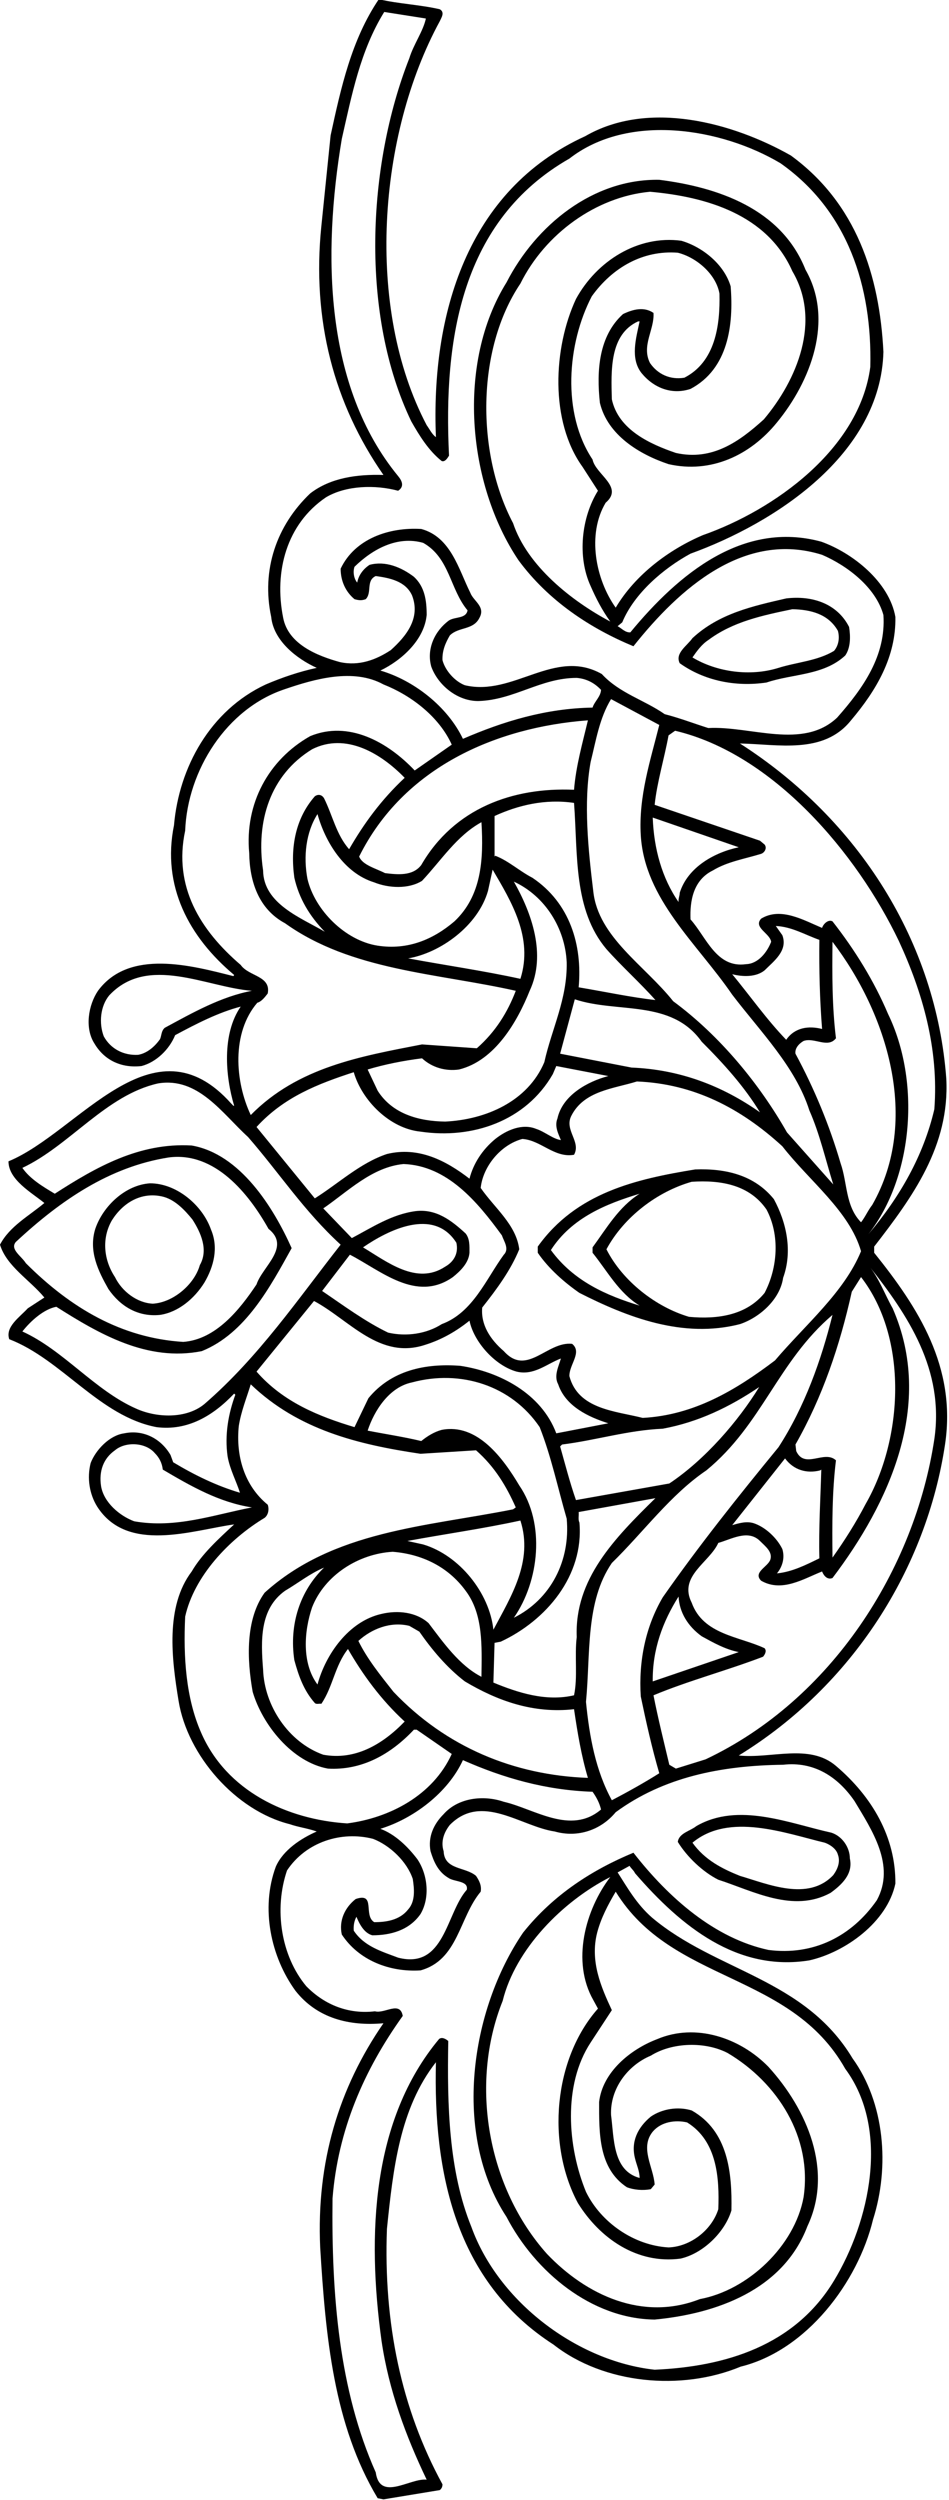 <?xml version="1.0" encoding="UTF-8"?>
<svg xmlns="http://www.w3.org/2000/svg" xmlns:xlink="http://www.w3.org/1999/xlink" width="246pt" height="648pt" viewBox="0 0 246 648" version="1.1">
<g id="surface1">
<path style=" stroke:none;fill-rule:nonzero;fill:rgb(0%,0%,0%);fill-opacity:1;" d="M 200.602 310.801 C 195.602 304.602 188.199 302.801 180.199 303.102 C 164.898 305.602 149.398 309.102 139.398 323.102 L 139.398 324.699 C 142.199 328.801 146.301 332.398 150.199 335.102 C 162.602 341.398 177 347 191.801 343.199 C 196.898 341.5 202.199 336.801 203 331.199 C 205.5 324.301 203.898 316.898 200.602 310.801 Z M 142.801 324 C 148.199 315.602 157.199 312 165.801 309.398 C 160.398 312.801 157.199 318.398 153.602 323.301 L 153.602 324.699 C 157.398 329.398 160.398 335.102 165.801 338.398 C 157.301 335.801 148.699 332.102 142.801 324 Z M 198.199 335.102 C 193.5 340.898 186 342 178.602 341.301 C 170.102 338.801 161.398 332.102 157.199 323.801 C 161.801 315.301 170.5 308.801 179.301 306.301 C 186.898 305.801 194.301 307.102 198.699 313.5 C 202.199 320.102 201.602 328.602 198.199 335.102 "/>
<path style=" stroke:none;fill-rule:nonzero;fill:rgb(0%,0%,0%);fill-opacity:1;" d="M 53 332.398 C 55.398 328.301 56.699 323.398 54.699 318.699 C 52.5 312.398 45.801 306.699 38.898 306.699 C 32.5 307.102 26.699 312.602 24.699 318.5 C 22.898 324.301 25.5 329.5 28.102 334.102 C 31.199 338.602 35.801 341.398 41.5 340.801 C 46.199 340.102 50.398 336.602 53 332.398 Z M 39.602 337.898 C 35.5 337.699 31.602 334.699 29.801 331 C 26.898 326.602 26.301 321 29 316.301 C 31.898 311.699 36.602 308.898 42 310.102 C 45.199 310.801 47.801 313.5 49.898 316.102 C 52 319.398 54.102 323.898 51.801 327.898 C 50.398 332.898 44.898 337.602 39.602 337.898 "/>
<path style=" stroke:none;fill-rule:nonzero;fill:rgb(0%,0%,0%);fill-opacity:1;" d="M 245 374.199 C 247.898 354.301 238.102 339 226.602 324.699 L 226.602 323.102 C 236.602 310.199 246.199 297 245.301 279.602 C 242.699 244.301 222.699 212.5 191.801 192.699 C 201.699 192.898 213.5 195.602 220.602 186.699 C 227.199 178.898 232.301 170.199 232.102 159.898 C 230.5 150.801 221 143.301 212.898 140.398 C 192.699 134.898 176 148.602 163.398 163.898 C 162.102 164 161.199 162.898 160.102 162.301 L 161.301 161.301 C 164.398 153.801 172 147.301 179 143.5 C 200.801 135.602 228.301 117.801 229 91.199 C 228 71.398 222 52.699 205 40.301 C 190 31.801 168.102 25.801 151.699 35.301 C 121 49.301 111.699 81.699 113 113.301 C 112 112.602 111.398 111.301 110.602 110.199 C 94.602 79.801 98 34.898 114 5.5 C 114.398 4.602 115.398 3.199 114 2.398 C 108.801 1.199 103.301 1 98.199 -0.199 C 91.102 10.301 88.398 22.699 85.699 35.102 L 83.301 58.602 C 80.801 83 86.602 104.699 99.398 123.102 C 92.602 122.898 85.699 123.801 80.398 127.898 C 71.699 136.199 67.699 147.699 70.301 159.898 C 70.898 166 76.801 170.699 82.102 173.102 C 77.5 174.102 73.102 175.602 68.898 177.398 C 54.5 184.102 46.398 198.898 45.102 213.898 C 41.898 229.699 49 242.898 60.699 252.699 L 60.5 253 C 49.801 250.301 33.5 245.801 25.398 256.801 C 22.898 260.5 21.898 266.5 24.5 270.5 C 27.102 274.898 31.602 276.898 36.699 276.301 C 40.5 275.301 43.898 272 45.398 268.301 C 50.801 265.398 56.602 262.398 62.398 260.898 C 57.5 268 58.398 278.898 60.699 286.602 C 60.398 286.699 60.199 286.199 60 286.102 C 39.602 263.102 20.398 293.5 2.199 301 C 2.199 305.801 8.199 309.102 11.5 311.801 C 7.602 315.102 2.5 317.801 0 322.602 C 1.699 328.199 7.699 331.699 11.5 336.301 L 7.199 339.102 C 5.102 341.398 1.301 343.898 2.398 347.102 C 16.102 352.398 25.801 367.102 40.602 369.898 C 48.602 370.898 55.199 367 60.699 361.199 L 61 361.5 C 59.199 366.398 58.199 371.898 59 377.5 C 59.602 380.898 61.301 384 62.199 386.898 C 56.102 385.102 50.398 382.301 44.898 379 L 44.199 377.102 C 41.602 372.699 37 370.5 32.199 371.5 C 28.398 372 24.801 375.801 23.5 379.199 C 22.5 383.102 23.199 387.301 25.199 390.5 C 33 402.699 49.898 396.602 60.699 395.102 C 56.699 398.801 52.301 402.801 49.699 407.301 C 42.801 416.398 44.5 430 46.301 440.898 C 48.602 455 61.102 469.301 75.102 472.801 C 77.398 473.602 79.898 473.898 82.102 474.699 C 78 476.5 73.398 479.5 71.5 483.801 C 67.5 494.602 70.199 507.199 76.602 516 C 82.199 523.102 90.5 525.199 99.398 524.398 C 87.801 541.199 82 560.402 83 582.5 C 84.398 605.602 86.5 628.5 97.898 647.5 L 99.398 647.801 L 114 645.398 C 114.5 645 114.699 644.5 114.699 643.898 C 104 624.301 99.398 602.102 100.301 577.699 C 101.898 562.199 103.602 546.5 113 534.5 C 112.301 563.098 118 591.301 143.5 607.699 C 156.5 617.898 176.602 619.801 192 613.398 C 209.102 609.199 222.398 591.5 226.301 575.301 C 230.699 561.5 229.301 545 221 533.5 C 208.5 512.699 185.602 511 169 497 C 165 493.5 162.602 489.199 160.102 485.301 L 163.199 483.602 C 163.602 484.301 164.301 484.801 164.602 485.5 C 176.602 499.398 191.199 511.102 209.801 508.102 C 219.102 506 230 498.199 232.102 488.199 C 232.199 476.199 226.102 465.699 216.699 457.699 C 209.801 451.801 199.898 455.898 191.5 455 C 221 436.898 240.199 406.5 245 374.199 Z M 233 243.898 C 239.102 257.102 243.398 271.801 242.199 287.5 C 239.398 299.5 233.301 310.199 225.102 319.898 C 236.898 304.801 238.602 280.102 230.199 262.801 C 226.602 254.301 221.602 246.199 215.801 238.801 C 214.699 238.199 213.398 239.5 213.102 240.5 C 208.301 238.5 202.398 235 197.301 238.102 C 195.199 240.398 199.602 241.898 199.898 244.102 C 198.898 246.699 196.602 249.801 193.398 249.898 C 185.699 251 183.102 242.898 179 238.301 C 178.801 233.5 179.699 228.102 184.801 225.602 C 188.602 223.301 193.102 222.602 197.301 221.301 C 198.199 221 198.898 219.801 198.199 218.898 L 197 217.898 L 169.699 208.602 C 170.301 202.801 172.199 196.602 173.301 190.602 L 175 189.398 C 200.398 195.398 222.102 221.102 233 243.898 Z M 206.398 376.102 L 206.199 374.398 C 213.199 362.102 217.699 348.801 220.801 334.801 L 223.199 331 C 235.5 346.898 234.102 372.898 224.398 389.801 C 221.898 394.602 219 399.199 215.801 403.699 C 215.699 395.102 215.699 386.602 216.699 378.5 C 213.699 375.699 208.602 380.898 206.398 376.102 Z M 212.398 403.898 C 208.898 405.602 205.398 407.398 201.398 407.801 C 202.801 406.102 203.5 403.801 202.801 401.5 C 201.398 398.602 198.398 395.801 195.398 394.801 C 193.5 394.199 191.5 394.801 189.801 395.301 L 203.5 378 C 205.699 381 209.102 382 212.602 381.102 L 212.898 380.898 C 212.699 388.102 212.199 396.102 212.398 403.898 Z M 171.801 414 C 167.398 421.5 165.5 430.398 166.102 439.699 C 167.5 446.398 169 453.102 170.898 459.602 C 167.102 462 162.801 464.398 158.602 466.602 C 154.398 458.898 152.801 450.199 151.898 441.102 C 153.102 428.699 151.699 415.199 158.602 405.102 C 166.801 397.102 173.801 387.398 183.102 381.102 C 197.602 369.199 201.602 352.898 215.801 340.801 C 212.898 352.5 208.602 364.602 201.801 375.102 C 191.301 387.898 181.102 400.699 171.801 414 Z M 175.898 413.801 C 176.102 417.898 178.301 421.5 181.898 424.102 C 185 425.801 188 427.5 191.5 428.199 L 169.199 435.801 C 169.102 427.5 171.801 420.301 175.898 413.801 Z M 111.602 479.801 C 112.398 482.398 113.5 485.102 116.199 486.699 C 117.699 487.801 121.5 487.398 121 489.801 C 115.602 495.898 115.301 510.5 103.199 507.398 C 99 505.801 94.398 504.5 91.699 500.398 C 91.602 499.102 91.801 497.898 92.398 496.801 C 93.102 498.5 94.301 501 96.5 501.602 C 101.102 501.602 106 500.398 109 496.102 C 111.5 491.898 110.898 485.898 108.199 481.898 C 105.699 478.602 102.398 475.398 98.602 474 C 107.102 471.398 116.102 464.699 120 456.199 C 130.398 460.801 141.398 464 153.602 464.398 C 154.602 465.801 155.398 467.301 155.801 469 C 147.898 475.699 138.5 468.801 130.602 467 C 125.398 465.199 118.801 465.898 115 470.199 C 112.398 472.801 110.898 476.102 111.602 479.801 Z M 117.398 331 C 119.398 329.398 121.5 327.301 121.699 324.699 C 121.699 322.898 121.801 321.102 120.699 319.699 C 117 316.301 113.102 313.301 107.801 313.898 C 101.602 314.699 96.5 318.102 91.199 320.898 L 83.801 313.199 C 90.199 308.801 96.398 302.5 104.602 301.699 C 115.898 302.102 123.699 311.398 130.102 320.199 C 130.602 321.699 132.102 323.699 130.602 325.199 C 126 331.5 122.602 340.199 114.5 343.199 C 110.602 345.699 105.398 346.5 100.602 345.398 C 94.602 342.5 89.102 338.398 83.5 334.602 L 90.699 325.199 C 98.699 329.301 107.898 337.699 117.398 331 Z M 94.102 323.301 C 100.5 318.898 112.398 312.801 118.301 322.102 C 118.898 324.801 117.699 327 115.398 328.301 C 108 333.199 100.301 327 94.102 323.301 Z M 111.801 172.801 C 113.602 177.699 118.699 181.801 124.102 181.699 C 133.301 181.398 140.199 175.699 149.5 175.699 C 151.898 175.898 154 176.898 155.801 178.801 C 155.699 180.602 154.102 181.801 153.602 183.398 C 141.398 183.602 130.398 187 120 191.5 C 116 183.102 107.199 176.301 98.602 173.801 C 104.199 171.102 110 165.801 110.602 159.398 C 110.602 155.602 110.102 152.102 107.301 149.5 C 104 147 99.898 145.301 95.801 146.398 C 94.102 147.5 92.898 149.199 92.602 151 C 91.801 150.102 91.398 148.301 91.898 146.898 C 96.602 142.301 103 138.801 109.699 140.699 C 116.602 144.602 116.602 152.699 121.199 158.199 C 120.801 160.398 118 159.801 116.398 160.801 C 112.699 163.5 110.5 168.199 111.801 172.801 Z M 166.102 216.5 C 167.102 233.102 180.699 244.5 189.801 257.801 C 197.199 267.5 206.199 276.5 209.801 287.801 C 212.5 293.898 214 300.602 216 307 L 204 293.5 C 196.898 281 186.699 268.5 174.5 259.5 C 167.102 250.199 155.102 242.898 153.801 231.102 C 152.5 220.398 151.199 208.102 153.102 197.5 C 154.5 191.898 155.398 186.102 158.398 181.199 L 170.898 187.898 C 168.602 197.102 165.5 206.398 166.102 216.5 Z M 169.199 211.898 L 191.5 219.602 C 185.301 220.898 178.301 224.699 176.199 231.398 C 176.199 232.199 175.801 232.898 175.898 233.801 C 171.602 227.602 169.5 220 169.199 211.898 Z M 202.801 242.398 L 201.102 240 C 205.301 240.199 208.699 242.301 212.398 243.602 C 212.301 251.398 212.5 259.102 213.102 266.699 C 209.602 265.801 206 266.301 203.801 269.5 C 198.699 264.199 194.5 258.199 189.801 252.5 C 192.5 253.199 196 253.301 198.199 251.5 C 200.602 249.102 204.301 246.398 202.801 242.398 Z M 149.5 424.301 C 148.898 429.199 149.801 434.699 148.801 439.398 C 141.5 441.102 134.199 438.699 127.898 436.102 L 128.199 425.801 L 129.801 425.5 C 141.602 420 151.398 408.398 150.199 394.602 C 149.801 393.898 150.102 392.801 150 391.898 C 156.602 390.699 163.301 389.5 169.898 388.301 C 159.301 398.699 148.898 409.301 149.5 424.301 Z M 149.301 388.801 C 147.699 384.199 146.5 379.5 145.199 374.898 L 145.699 374.398 C 154.5 373.301 162.699 370.699 171.801 370.301 C 181 368.602 189.102 364.699 196.801 359.5 C 191.398 368.301 182.801 378.301 173.5 384.5 Z M 166.602 367.5 C 159.5 365.699 149.898 365.301 147.602 356.699 C 147.5 353.699 151 350.5 148.301 348.301 C 141.801 347.602 136.602 356.898 130.602 350.199 C 127 347.102 124.602 343.301 125 338.898 C 128.801 334.102 132.398 329.199 134.602 323.801 C 133.801 317.398 128.199 313.102 124.602 307.898 C 125.199 302.301 129.801 296.699 135.398 295.199 C 140.199 295.5 143.699 300.199 148.801 299.301 C 150.699 295.898 146.199 292.898 148.102 289.199 C 151.398 282.699 159 282.199 165.102 280.301 C 179.801 280.898 192 287.199 202.801 297.102 C 209.801 306.102 220.199 313.898 223.199 324.301 C 218.801 335 208.801 343.301 200.898 352.602 C 190.602 360.398 179.801 366.801 166.602 367.5 Z M 138 227.5 C 134.699 225.801 131.801 223.102 128.398 221.801 L 128.199 222 L 128.199 211.5 C 134.301 208.699 141.301 207 148.801 208.102 C 149.801 221.5 148.602 235.801 157.199 246 C 161.199 250.5 165.898 254.699 169.898 259.199 C 163.602 258.5 156.602 257 150 255.898 C 151 244.898 147.699 234 138 227.5 Z M 181.898 270 C 187.699 275.801 193 281.699 197 288.301 C 187.199 281.398 176.199 277.199 163.699 276.699 L 145.199 273.102 L 149 259 C 160 262.699 174 258.898 181.898 270 Z M 152.398 186.699 C 151 192.602 149.301 198.5 148.801 204.699 C 132.898 204 117.699 209.5 109.199 224.199 C 107 227.102 103.102 226.699 99.801 226.301 C 97.5 225.102 93.898 224.199 93.102 222 C 104.602 198.898 128.5 188.5 152.398 186.699 Z M 90.5 220.102 C 87.199 216.398 86.199 211.301 84 206.898 C 83.398 205.898 82.398 205.801 81.602 206.398 C 76.602 212.102 75.199 219.602 76.301 227.5 C 77.5 232.801 80.199 237.398 84.199 241.5 C 78.102 237.898 68.301 234.301 68.199 225.602 C 66.301 212.898 70 200.898 80.898 194.199 C 89.602 189.801 98.699 195.199 104.898 201.602 C 98.801 207.301 94.301 213.5 90.5 220.102 Z M 79.699 227.801 C 78.602 222 79.301 215.699 82.301 211 C 84.301 218.199 89.199 226.301 97 228.699 C 100.699 230.199 105.898 230.5 109.398 228.301 C 114.301 223.102 118.398 216.602 124.801 213.102 C 125.398 222.898 124.801 232.199 117.801 238.801 C 112.301 243.5 105.699 246.301 97.898 245.102 C 89.5 243.801 81.602 235.898 79.699 227.801 Z M 126.5 230.898 L 127.699 225.398 C 132.5 233.602 138.301 243 134.898 253.699 C 125.301 251.602 115.5 250.199 105.801 248.398 C 114.102 247 123.898 240 126.5 230.898 Z M 137.301 256.801 C 141.699 247.398 137.801 236.602 133.199 228.5 C 141.398 232.301 146.5 240.699 146.898 249.398 C 147.102 258.898 143 266.699 141.102 275.301 C 136.801 285.5 125.898 290.199 115.398 290.699 C 108.5 290.602 101.699 288.699 97.898 282.699 L 95.301 277.199 C 99.602 275.898 104.602 274.898 109.398 274.301 C 112 276.699 115.5 277.699 119 277.199 C 128.301 274.898 134.102 264.801 137.301 256.801 Z M 109 293.301 C 122.398 295.301 136.301 290.602 143.301 278.398 L 144.199 276.301 L 157.699 278.898 C 152.301 280.301 145.801 283.898 144.5 289.898 C 143.699 291.898 144.699 293.801 145.398 295.5 C 143.301 295.199 141.199 293.301 139 292.602 C 135.398 291.102 131.301 292.898 128.398 295.199 C 125 298 122.699 301.602 121.699 305.5 C 115.602 300.801 108.5 297.102 100.301 299.102 C 93.398 301.398 87.801 306.699 81.602 310.602 L 66.5 292.102 C 73.602 284.301 82.5 280.898 91.699 277.898 C 93.801 285.199 101 292.5 109 293.301 Z M 110.398 348.5 C 114.5 347.199 118.199 345.102 121.699 342.301 C 122.801 347.699 128.199 353.898 133.898 355.5 C 138.398 356.602 141.699 353.5 145.398 352.102 C 144.801 354.199 143.5 356.602 144.699 358.801 C 146.602 364.5 152.602 367.301 157.699 368.898 L 144.199 371.5 C 140.301 361.102 129.398 355.5 119.301 354 C 110.199 353.301 101.398 355.199 95.5 362.398 L 91.898 369.898 C 82.602 367.102 73.398 363.398 66.5 355.5 L 81.398 337.199 C 90.602 342.102 98.398 352.602 110.398 348.5 Z M 106.801 358.301 C 119.398 354.898 132.602 359.102 139.898 369.898 C 142.898 377.5 144.602 385.699 146.898 393.602 C 147.898 404.5 142.801 414.5 133.199 419.301 C 139.801 409.801 141.398 394.898 134.602 385 C 130.5 378.102 123.801 368.801 114.5 370.602 C 112.602 371.102 110.801 372.199 109.199 373.5 C 104.602 372.398 99.898 371.699 95.301 370.801 C 97 365.602 100.898 359.5 106.801 358.301 Z M 134.898 394.102 C 138.301 404.699 132.398 413.898 127.898 422.398 C 126.898 412.898 119.102 403.102 109.699 400.301 L 105.602 399.398 C 115.301 397.602 125.301 396.199 134.898 394.102 Z M 120.699 412.301 C 125.301 418.398 124.898 426.602 124.801 434.602 C 119.102 431.699 114.898 425.699 111.102 420.699 C 107.898 417.801 103.102 417.301 98.898 418.301 C 90.398 420.199 84.398 428.801 82.301 436.602 C 78.199 431.102 78.801 422.801 80.898 416.602 C 84.199 408.199 93 402.699 101.801 402.199 C 109.301 402.801 116.102 406 120.699 412.301 Z M 76.301 430.301 C 77.398 434.301 78.699 438.102 81.602 441.398 C 82 441.801 82.699 441.5 83.301 441.602 C 86.301 437.199 86.801 431.699 90.199 427.398 C 94 434 98.699 440.5 104.898 446.199 C 99.102 452.199 92 456.301 83.801 454.801 C 74.801 451.602 68.5 442.102 68.199 432.699 C 67.602 425.199 67.301 417 73.898 412.301 C 77.301 410.301 80.398 407.801 84 406.301 C 77.801 412.301 74.898 421 76.301 430.301 Z M 102 438.5 C 98.602 434.199 95.199 430 92.898 425.301 C 96.301 422.199 101.199 420.199 106.102 421.398 L 108.699 422.898 C 111.898 427.5 115.801 432.199 120.5 435.801 C 128.898 440.801 138.199 444.199 148.801 443 C 149.699 449.102 150.699 455.102 152.398 460.801 C 133.301 460.102 115.699 452.898 102 438.5 Z M 217.898 301.5 C 215 291.602 211.102 282.199 206.199 273.102 C 206 271.699 207.102 270.5 208.301 269.801 C 211.102 268.801 214.602 271.801 216.699 269.102 C 215.699 261 215.699 252.602 215.801 244.102 C 229.898 262.602 238.699 290.199 226.102 312.301 C 225 313.699 224.301 315.398 223.199 316.801 C 219.102 312.602 219.699 306.602 217.898 301.5 Z M 73.398 160.102 C 71 148.102 74.301 135.801 84.5 128.898 C 89.699 125.801 97.301 125.602 103.199 127.199 C 104.898 126.102 104.199 124.602 103.199 123.398 C 84.102 100.102 83.602 65.898 88.602 36 C 91.199 24.602 93.398 13.102 99.602 3.102 L 110.398 4.801 C 109.699 8.102 107.199 11.5 106.102 15.102 C 95.102 43.102 93.398 81.699 106.602 109.199 C 108.699 112.898 111.102 116.801 114.5 119.5 C 115.398 119.801 116 118.699 116.398 118.102 C 114.898 87.801 119.602 57.102 147.602 41.102 C 162.898 29.199 187 33.199 202.301 42.301 C 219.801 54.602 226.102 74.301 225.602 95.102 C 222.801 116.398 200.699 132.199 182.199 138.699 C 173.5 142.398 164.699 148.898 159.602 157.5 C 154.398 150.199 152.102 138.5 157 130.301 C 161.801 126.199 154.398 123 153.602 119.102 C 145.602 107.102 147 89.102 153.398 76.801 C 158.699 69.398 166.602 64.801 175.699 65.5 C 180.5 66.699 185.602 71 186.5 76.102 C 186.699 84.398 185.398 93.801 177.398 97.898 C 173.699 98.5 170.5 97 168.5 94.102 C 166.199 89.602 169.699 85.398 169.398 81.102 C 166.898 79.398 164 80.199 161.5 81.398 C 155.199 87.102 154.602 96.102 155.5 104.398 C 157.5 112.801 165.801 117.801 173.301 120.301 C 184.301 122.801 194.5 118 201.398 109.5 C 210.102 98.898 216.301 83 208.801 69.898 C 202.5 54 185.898 48.5 170.898 46.602 C 153.699 46.301 138.898 58.398 131.301 73.199 C 118.301 94.102 121.102 125.398 134.398 145.199 C 142.199 155.801 153.102 162.898 164.199 167.5 C 176.199 152.398 193 137.5 213.102 143.801 C 219.602 146.602 227 152.199 229 159.398 C 229.699 169.898 223.801 178.301 217 186 C 208.102 194.398 194.602 188.102 183.602 188.699 C 179.801 187.5 176.199 186.102 172.301 185.102 C 167 181.398 160.602 179.699 156 174.699 C 143.801 167.801 133.102 180.602 120.5 177.602 C 117.898 176.602 115.398 173.801 114.699 171.102 C 114.602 168.602 115.5 166.602 116.602 164.699 C 118.898 162.398 122.699 163.398 124.301 160.102 C 125.898 157.199 122.699 155.801 121.898 153.602 C 118.898 147.602 116.898 139.199 109.199 137.102 C 100.898 136.602 92 139.602 88.301 147.398 C 88.301 150.602 89.602 153.398 91.898 155.301 C 93 155.602 93.699 155.699 94.801 155.301 C 96.5 153.602 94.801 150.5 97.398 149.301 C 101 149.801 105.102 150.602 106.801 154.301 C 109.102 160.199 105.301 164.898 101.301 168.5 C 97.5 171 93.102 172.699 88.102 171.602 C 82.301 170 74.699 167 73.398 160.102 Z M 166.301 96.699 C 169.5 100.602 174.199 102.398 179 100.801 C 188.801 95.602 190.199 84.199 189.398 74.199 C 187.699 68.5 182.102 64 176.602 62.398 C 165.398 60.898 154.699 67.602 149.301 77.5 C 143.398 90.199 142.5 109.199 151 121 L 155 127.199 C 150.699 134.102 149.602 144.301 153.102 151.898 C 154.5 155.102 156.102 158.199 158.199 161.102 C 148.199 155.801 136.699 146.699 133 135.602 C 123.5 117.602 123.398 90.602 134.898 73.5 C 141.301 60.602 154.5 51 168.5 49.699 C 183.102 51 198.898 55.602 205.398 70.301 C 213 83.199 206.602 98.5 198 108.699 C 191.602 114.5 184.602 119.5 175.199 117.398 C 168.5 115.102 160.301 111.398 158.602 103.5 C 158.398 96 158 86.699 165.398 83.301 L 165.801 83.301 C 164.898 87.602 163.301 92.898 166.301 96.699 Z M 42.699 266.398 C 41.801 267.199 41.898 268.301 41.5 269.301 C 40.102 271.301 38.102 273 35.801 273.398 C 32.102 273.602 28.699 271.898 26.898 268.602 C 25.602 265.199 26 260.801 28.301 258 C 38.301 247.301 53.5 255.898 65.301 256.801 C 57.301 258.301 49.898 262.5 42.699 266.398 Z M 66.699 259.898 C 67.801 259.602 68.699 258.398 69.398 257.5 C 70.301 252.898 64.5 253.102 62.398 250.102 C 51.898 241.102 44.898 229.801 48 215.301 C 48.602 199.699 58.699 183.602 73.898 178.602 C 81.5 176 91.602 173.102 99.398 177.398 C 106.5 180.199 113.801 185.699 117.102 193 L 107.5 199.699 C 100.398 192.199 90.301 186.699 80.398 190.801 C 69.602 196.898 63.398 208.301 64.602 221.102 C 64.699 228.398 67 235.602 73.898 239.301 C 91.102 251.602 113.199 252.199 133.699 256.801 C 131.602 262.301 128.5 267.398 123.602 271.699 L 109.398 270.699 C 93.398 273.801 77.199 276.602 65 289 C 60.898 280.301 60 267.699 66.699 259.898 Z M 6.699 327.398 C 5.602 325.602 2.5 323.801 4.102 321.898 C 15.801 311 28.5 302.398 43.699 300 C 55.699 298.398 64.5 309.398 69.602 318.5 C 75.5 323.199 68 328.301 66.5 332.898 C 62.102 339.5 55.898 347.199 47.5 347.801 C 31.5 346.801 18.301 339 6.699 327.398 Z M 53 363.898 C 48.301 367.801 40.602 367.5 35.301 365.102 C 24.602 360.398 16.398 349.898 5.801 345.102 C 8 342.301 11.398 339.301 14.602 338.699 C 25.801 345.801 38.199 353 52.301 350.199 C 63.699 345.602 70.102 333.398 75.602 323.5 C 70.898 313 62.301 299.102 49.699 296.898 C 36.102 296.102 24.898 302.5 14.199 309.398 C 11.199 307.602 7.801 305.602 5.801 302.699 C 18.102 296.898 27.5 283.801 41 280.801 C 51.398 279.102 57.602 288.602 64.301 294.699 C 72.398 304 78.801 313.898 88.301 322.602 C 77.301 336.602 67.102 351.699 53 363.898 Z M 34.801 394.301 C 31 392.898 26.898 389.398 26.199 385.199 C 25.602 381.301 26.801 378 29.801 375.898 C 32.5 373.602 37.699 373.801 40.102 376.602 C 41.301 377.801 42 379.199 42.199 380.898 C 49.5 385.199 56.801 389.398 65.301 390.699 C 55.398 392.602 45.602 396.199 34.801 394.301 Z M 52.102 449 C 48.199 440.102 47.5 429.5 48 419 C 50.301 408.602 59.301 399 68.602 393.398 C 69.602 392.602 69.801 391.102 69.398 390 C 63.398 385.102 61.102 377.5 61.898 369.602 C 62.5 365.801 63.898 362.398 65 358.801 C 77.301 370.602 92.801 374.398 109 376.801 L 123.398 375.898 C 128.301 380.199 131.301 385.301 133.699 390.699 L 133 391.199 C 110.398 395.699 86.398 396.699 68.602 412.801 C 63.602 419.699 64 430.102 65.5 438.5 C 68 447 75.699 456.699 85 458.398 C 93.699 458.898 101.199 454.801 107.301 448.301 L 108 448.301 L 117.102 454.602 C 112.199 465.398 100.898 471.199 90 472.602 C 74.5 471.602 58.699 464.301 52.102 449 Z M 203 457.398 C 210.898 456.5 217.102 460.398 221.5 466.801 C 226 474.301 232.199 483.5 227.301 492.5 C 220.699 502 210.699 506.898 199.199 505.398 C 185.301 502.398 173.398 492 164.199 480.199 C 153.602 484.602 143.5 491 135.602 500.898 C 121.898 521 117.199 553.098 131.301 574.598 C 138.699 588.801 153.301 601 169.699 601.199 C 185.602 599.699 203 593.602 209.301 577 C 216.102 562.598 209.199 546.699 199.199 535.699 C 191.801 528.102 180.301 524.301 170.398 528.5 C 163.5 531.102 156.199 537 155.301 544.801 C 155.301 552.801 155.102 562 162.5 566.902 C 164.301 567.598 166.699 567.801 168.699 567.402 L 169.699 566.199 C 169.398 561.699 165.801 556.699 169.199 552.5 C 171.398 549.902 175.102 549.402 178.102 550.098 C 185.898 554.902 186.5 564.5 186.199 572.598 C 184.5 578 179 582.301 173.301 582.5 C 164.398 582 155.801 576.098 151.898 568.098 C 147.102 556.402 145.898 540.398 153.102 529.398 L 158.602 521 C 155.801 515 152.898 508.301 154.801 500.898 C 155.801 497.102 157.602 493.699 159.602 490.301 C 174.199 514.102 204.898 511 219.102 536.199 C 230.801 552 225.398 575.902 216.199 591.102 C 206 608 188 613.398 169.699 614.199 C 149.602 612 129.199 596.602 122.199 577.199 C 116.301 562.699 115.898 545.699 116.199 529 C 115.5 528.398 114.5 527.898 113.801 528.5 C 96.398 549.402 95.102 579.098 98.898 606.699 C 100.801 619.602 105.199 631.398 110.602 642.699 C 106.301 642.199 98.5 648.5 97.398 640.801 C 87.898 619.5 85.898 594.801 86.199 569.801 C 87.602 552.098 94.301 536.602 104.398 522.5 C 103.699 518.5 99.699 522 97.199 521.301 C 90.398 522.102 84.199 519.699 79.398 514.801 C 72.801 506.898 71 494.801 74.398 484.801 C 79.301 477.398 88.5 474.5 96.699 476.602 C 101.102 478.301 105.5 482.5 107 487 C 107.398 489.602 107.699 492.801 105.801 494.898 C 103.602 497.699 100.102 498.199 97 498.199 C 94.102 496.398 97.5 490.398 92.199 492.199 C 89.398 494.398 87.801 497.801 88.602 501.398 C 93 508.102 101 511.199 109 510.699 C 118.801 508 119 497 124.602 490.301 C 124.898 488.699 124.199 487.398 123.398 486.199 C 120.602 483.801 115.199 484.699 115 479.801 C 114.199 477.301 115.102 474.898 116.602 473 C 124.898 464.602 135 473.398 143.801 474.699 C 149.801 476.398 155.801 474.301 159.602 469.699 C 172 460.602 186.898 457.602 203 457.398 Z M 153.801 518.398 L 155 520.602 C 143.5 533.602 141.602 555.699 149.801 571 C 155.5 580.199 165.199 586.898 176.398 585.398 C 182.199 584.102 187.898 578.598 189.602 572.902 C 189.801 563 188.699 552.301 179.301 547 C 175.699 545.898 171.602 546.602 168.699 548.598 C 165.301 551.402 163.5 555.098 164.602 559.402 C 165 561.098 165.801 562.699 165.801 564.5 C 158.801 562.598 159.199 554.301 158.398 548.199 C 158.102 541.398 162.699 535.301 168.699 532.801 C 174.301 529.301 182.801 529.102 188.602 532.102 C 201.602 539.801 210.602 554 208.301 569.5 C 206 582.098 193.898 593.602 181.398 595.898 C 166.602 601.699 152 594.898 141.801 584.199 C 126.5 567.098 121.602 540.301 130.301 518.602 C 133.602 505.199 145.801 492.801 158.199 486.5 C 151.699 495 148.102 508.398 153.801 518.398 Z M 182.898 456 L 175.199 458.398 L 173.5 457.398 C 172.102 451.5 170.602 445.5 169.398 439.398 C 178.5 435.602 188.398 433 197.801 429.398 C 198.301 428.801 198.801 427.898 198.199 427.199 C 191.602 424.102 182.301 423.699 179.301 415.398 C 175.801 408.5 183.898 405 186.199 399.898 C 189.5 399 193.898 396.301 197 399.398 C 198.398 400.801 200.301 402.199 199.699 404.199 C 199.102 406.102 195.102 407.5 197.301 409.699 C 202.699 412.801 208.301 409.199 213.102 407.301 C 213.398 408.102 214.301 409.602 215.801 409 C 230.5 389.602 242.301 364 231.398 339.102 C 229.301 335.398 227.898 331.301 225.102 327.898 C 235.5 341 244.801 355.102 242.199 373 C 237.102 406.801 215.5 440.602 182.898 456 "/>
<path style=" stroke:none;fill-rule:nonzero;fill:rgb(0%,0%,0%);fill-opacity:1;" d="M 186.199 487.199 C 195.199 490.102 205.602 495.898 215.301 490.602 C 218.199 488.5 221.199 485.699 220.301 481.699 C 220.301 478.801 218.301 475.898 215.5 475 C 204.602 472.602 191.398 467 180.5 473.301 C 178.898 474.602 176 475.102 175.699 477.398 C 178.102 481.301 182.199 485.199 186.199 487.199 Z M 213.801 477.602 C 215.199 478.102 216.801 479.199 217.199 480.699 C 217.898 482.602 217.102 484.5 216 486 C 209.5 492.898 199 488.301 191.801 486.199 C 187.301 484.398 182.699 482.102 179.5 477.602 C 189 469.699 203.398 475.102 213.801 477.602 "/>
<path style=" stroke:none;fill-rule:nonzero;fill:rgb(0%,0%,0%);fill-opacity:1;" d="M 198.699 176.898 C 205.5 174.602 213.5 175.102 219.102 169.898 C 220.5 167.898 220.5 165 220.102 162.5 C 217 156.398 210.5 154.301 203.801 155.102 C 195.102 157.102 186.398 159 179.5 165.398 C 178.102 167.398 174.898 169.301 176.199 171.898 C 182.5 176.398 190.602 178.102 198.699 176.898 Z M 183.602 165.898 C 190 161.102 197.699 159.5 205.398 157.898 C 210.102 158 214.699 159.102 217.199 163.5 C 217.699 165.301 217.398 167.301 216.199 168.699 C 211.898 171.301 206.602 171.602 201.801 173.102 C 194.5 175.398 185.801 174.199 179.5 170.398 C 180.602 168.801 181.898 167 183.602 165.898 "/>
</g>
</svg>
